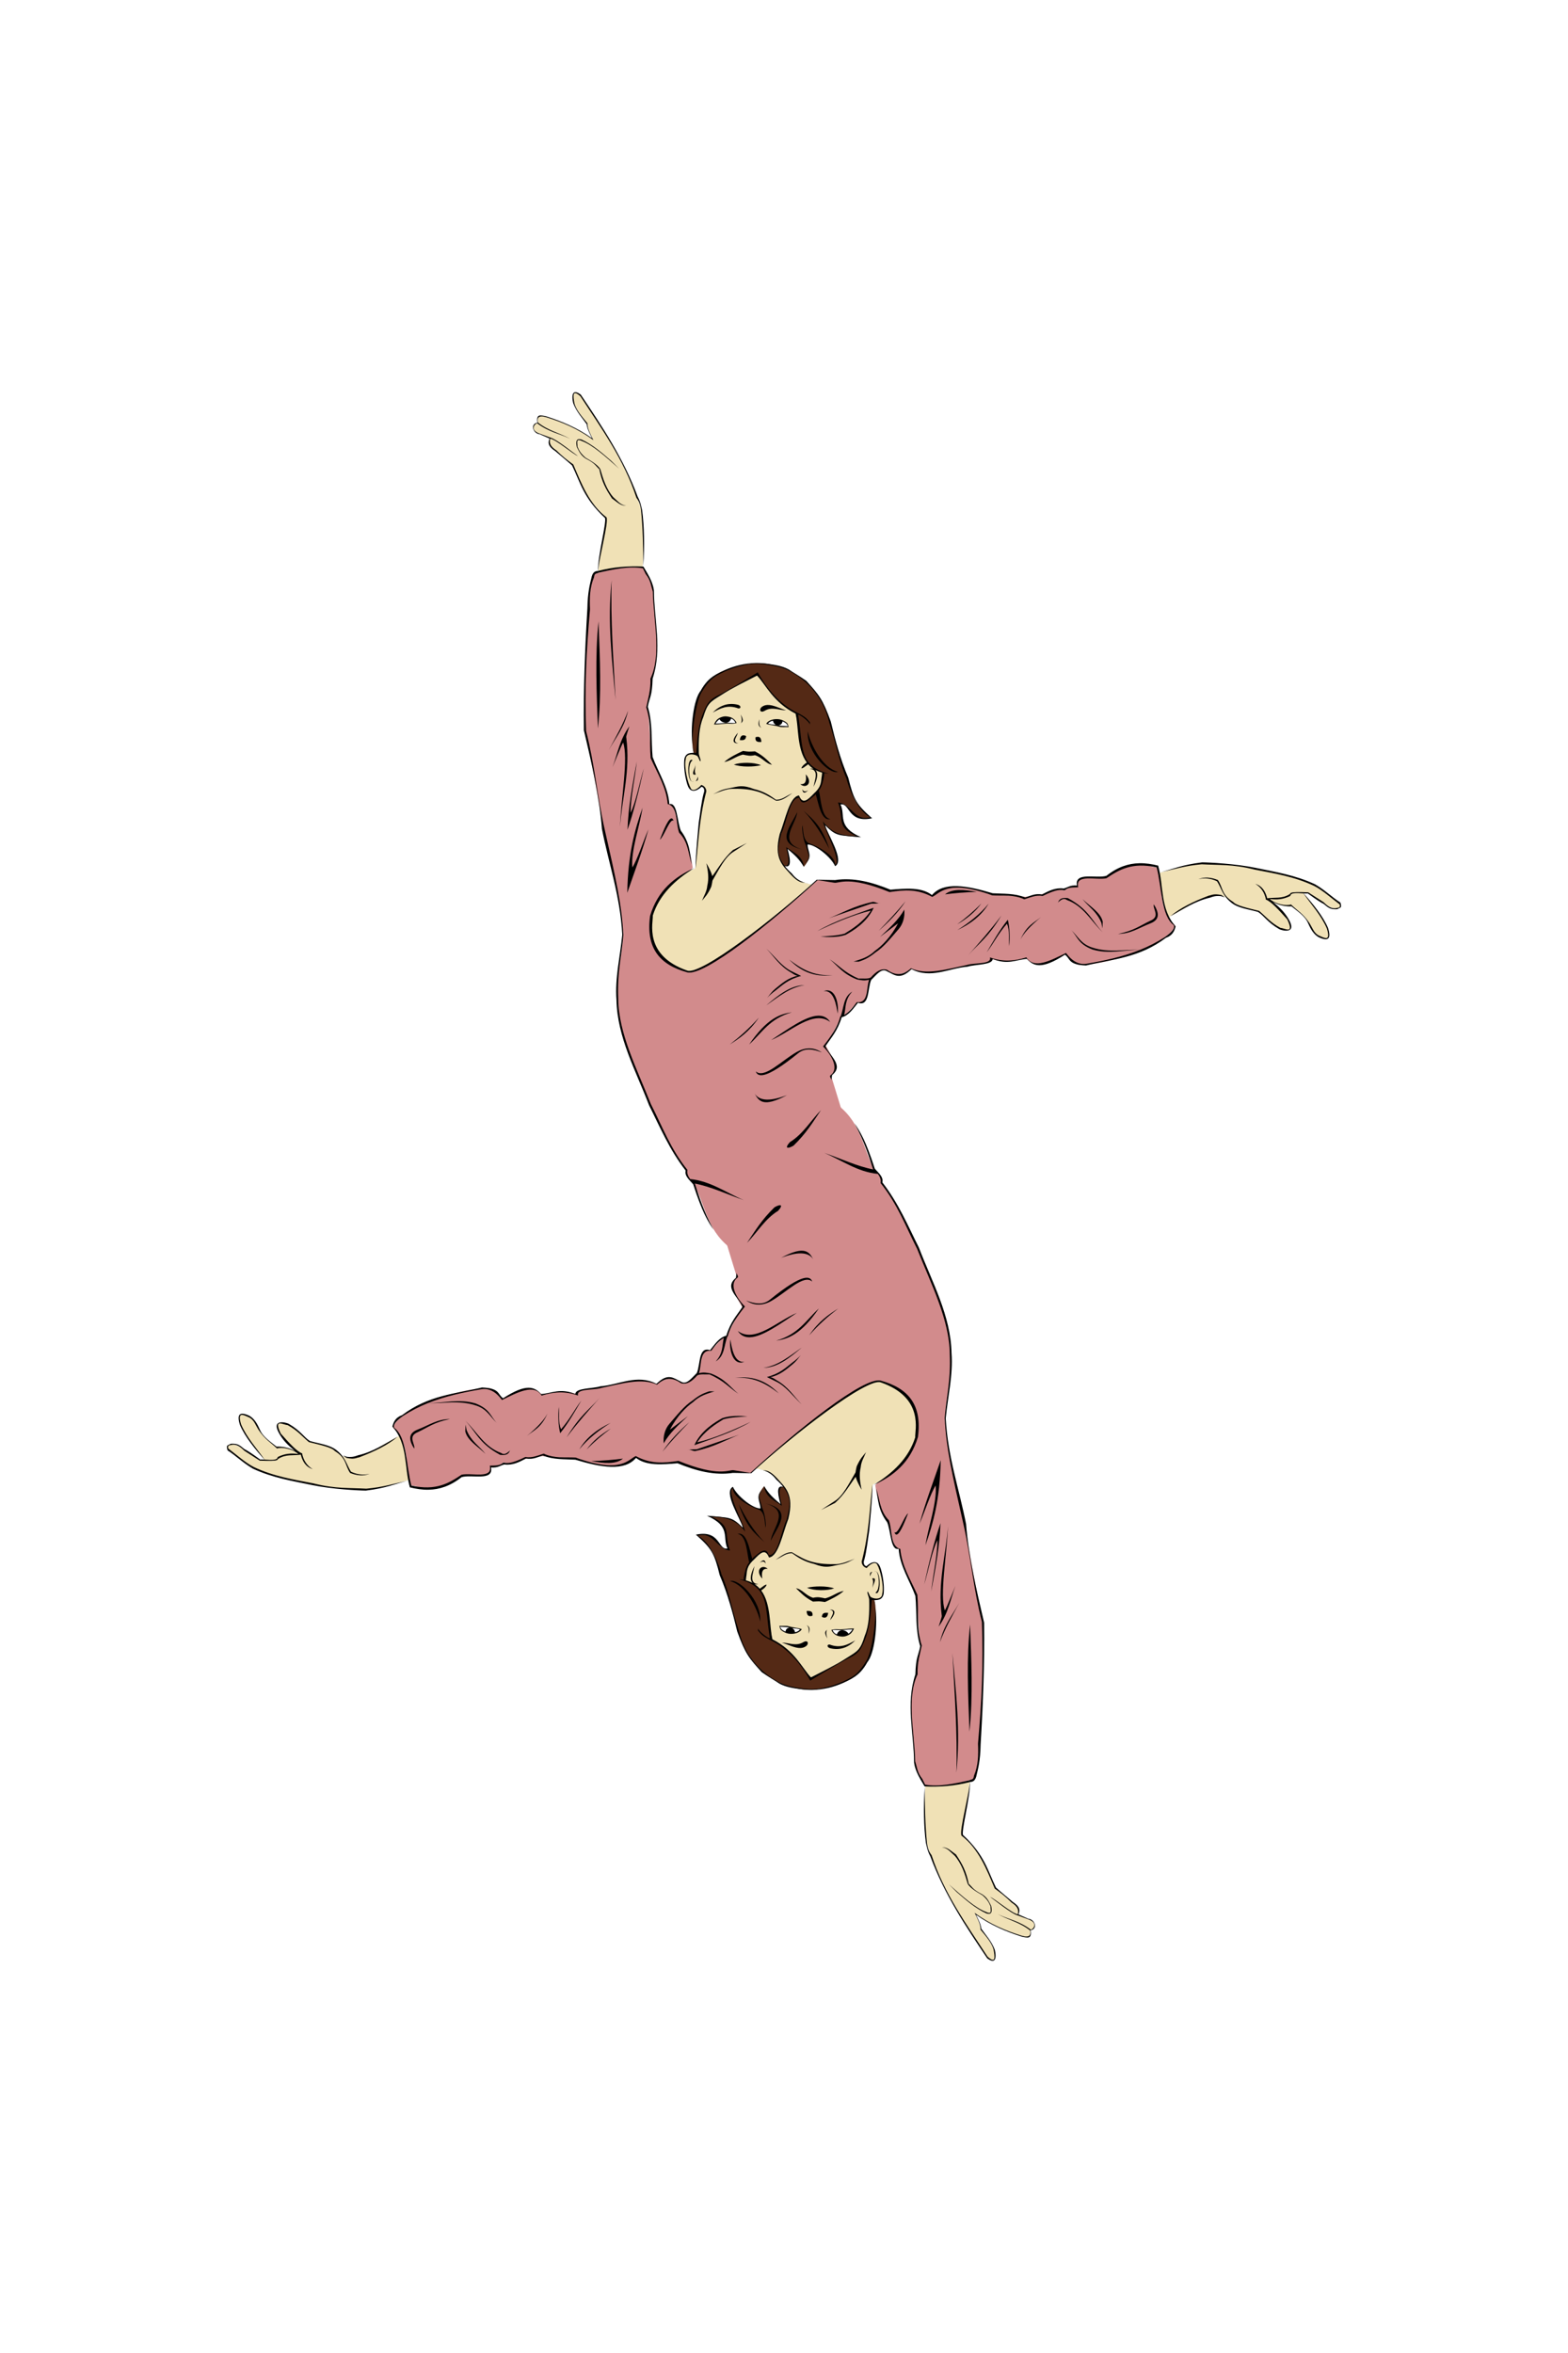<?xml version="1.0" encoding="UTF-8" standalone="no"?>
<!-- Created with Inkscape (http://www.inkscape.org/) -->

<svg
   xmlns:dc="http://purl.org/dc/elements/1.1/"
   xmlns:cc="http://creativecommons.org/ns#"
   xmlns:rdf="http://www.w3.org/1999/02/22-rdf-syntax-ns#"
   xmlns:svg="http://www.w3.org/2000/svg"
   xmlns="http://www.w3.org/2000/svg"
   xmlns:sodipodi="http://sodipodi.sourceforge.net/DTD/sodipodi-0.dtd"
   xmlns:inkscape="http://www.inkscape.org/namespaces/inkscape"
   id="svg3020"
   version="1.1"
   inkscape:version="0.48.4 r9939"
   width="100.002"
   height="150"
   sodipodi:docname="Graceful.svg">
  <defs
     id="defs3024" />
  <sodipodi:namedview
     pagecolor="#ffffff"
     bordercolor="#666666"
     borderopacity="1"
     objecttolerance="10"
     gridtolerance="10"
     guidetolerance="10"
     inkscape:pageopacity="0"
     inkscape:pageshadow="2"
     inkscape:window-width="1366"
     inkscape:window-height="709"
     id="namedview3022"
     showgrid="false"
     showguides="true"
     inkscape:guide-bbox="true"
     inkscape:zoom="0.47141473"
     inkscape:cx="-117.74095"
     inkscape:cy="73.90132"
     inkscape:window-x="0"
     inkscape:window-y="27"
     inkscape:window-maximized="1"
     inkscape:current-layer="svg3020"
     fit-margin-top="25"
     fit-margin-left="14.47"
     fit-margin-right="14.47"
     fit-margin-bottom="25" />
  <g
     id="g3225"
     transform="matrix(0.106,0,0,0.106,-5.794,17.699)">
    <g
       transform="translate(135.762,-4.243)"
       id="g4046">
      <path
         style="fill:#d28b8c;fill-opacity:1;stroke:none"
         d="m 410.599,366.406 c -22.072,19.795 -50.283,36.861 -75.438,55.286 l -22.986,-33.721 23.516,-28.857 c -1.374,-8.482 -3.223,-16.536 -8.087,-21.876 -1.816,-6.025 -1.758,-15.399 -6.231,-16.572 -1.053,-10.844 -6.895,-18.097 -10.474,-27.046 l -2.254,-32.615 c 1.171,-5.32 2.452,-10.667 2.254,-15.644 6.87,-17.359 0.768,-36.571 0.928,-54.888 l -6.099,-12.197 c -10.076,-0.462 -19.357,1.172 -29.433,4.243 -2.492,7.003 -2.976,14.256 -2.652,21.61 -2.82,21.759 -2.84,46.874 -2.652,71.726 3.774,20.62 7.993,40.797 11.137,62.047 4.757,19.975 9.341,39.951 11.667,59.926 -0.343,20.686 -9.585,35.552 2.652,70.532 7.791,18.378 14.657,37.218 24.395,54.623 3.099,6.256 6.303,12.469 11.137,18.031 0.34,2.63 0.163,5.443 3.845,6.894 7.149,13.098 7.854,28.128 21.61,39.244 l 67.483,-83.393 -5.966,-19.489 c 5.635,-4.097 0.741,-11.203 -3.182,-18.031 l 9.943,-18.163 c 2.234,0.315 5.66,-5.003 9.148,-7.822 7.55,1.044 5.466,-9.353 7.955,-14.319 4.051,-1.749 3.596,-8.469 12.33,-3.712 2.851,1.988 7.274,0.832 12.595,-2.121 8.142,4.019 20.299,0.41 31.819,-1.989 5.152,-1.441 14.228,-0.267 15.379,-4.375 6.271,2.6 13.054,1.578 21.345,-0.133 6.414,7.165 15.988,2.278 24.13,-2.652 2.554,3.801 5.589,6.99 9.173,6.651 24.31,-1.132 55.833,-16.093 56.189,-24.019 -10.635,-9.671 -6.717,-22.98 -10.076,-34.471 -8.106,-0.408 -10.373,-6.953 -31.156,5.966 -6.476,1.113 -17.145,-3.292 -17.633,5.701 -2.772,0.261 -5.978,-0.128 -7.424,2.121 -4.282,-1.805 -9.186,1.362 -13.788,2.121 l -9.546,1.591 -22.273,-1.591 c -16.352,-6.841 -26.938,-5.15 -34.471,1.061 -6.299,-4.828 -15.946,-3.38 -24.925,-3.182 -10.866,-2.959 -21.229,-7.806 -33.41,-5.834 z"
         id="path4044"
         inkscape:connector-curvature="0"
         sodipodi:nodetypes="cccccccccccccccccccccccccccccccccccccccccccccc" />
      <path
         style="fill:#f0e1b6;fill-opacity:1;stroke:none"
         d="m 374.625,243.156 c -10.333,4.94 -21.75,9.203 -28.312,16.5 -5.009,4.607 -9.593,11.752 -7.688,30.188 l 0,1.125 c -2.031,0.013 -4.063,-1.41 -6.094,0.375 -4.228,5.568 0.432,12.124 0.656,18.188 3.994,7.466 7.619,-1.312 7.875,0.188 1.656,1.27 2.772,2.607 2.438,4.125 -2.874,9.48 -4.052,19.285 -5.125,29.125 -0.605,5.549 -0.336,11.025 -1.156,16.531 -15.548,6.921 -21.363,17.237 -26.344,27.844 -2.148,12.26 2.777,32.996 23.812,34.094 27.316,-10.327 49.647,-33.216 73.125,-52.188 -10.041,-1.236 -12.986,-6.847 -17.438,-11.344 -2.861,-3.219 -2.801,-11.533 4.031,-36.375 L 399,315.906 c 1.13,2.9 1.871,6.687 6.375,1.875 l 7.5,-7.312 1.688,-8.625 -10.125,-6 -6,-29.625 z M 354.844,268.5 c 1.305,-0.075 2.16,0.328 3.281,0.438 1.669,0.456 2.94,1.31 3.375,3 -1.343,0.876 -3.724,0.506 -5.906,0.375 l -6.562,0.344 c 0.493,-1.377 1.436,-2.497 2.812,-3.344 1.28,-0.545 2.217,-0.768 3,-0.812 z m 29.094,1.844 c 1.944,-0.504 3.658,-0.022 5.438,0.129 1.661,0.971 3.636,1.733 3.781,3.715 -2.404,0.491 -4.57,-0.21 -6.812,-0.531 -2.02,-0.417 -4.921,-0.331 -5.844,-1.375 0.76,-1.289 2.181,-1.477 3.438,-1.938 z"
         id="path4013"
         inkscape:connector-curvature="0"
         sodipodi:nodetypes="ccccccccscccccccccccccscccccscccccc" />
      <path
         style="fill:#542915;fill-opacity:1;stroke:none"
         d="m 374.935,243.239 c -7.381,2.653 -16.166,8.114 -24.925,13.523 -4.241,2.285 -6.542,6.344 -8.173,10.707 -3.278,8.768 -2.845,19.368 -2.964,23.499 l -2.652,-0.795 c -0.555,-2.387 -0.808,-4.926 -0.73,-7.553 0.245,-8.173 -0.133,-16.578 2.851,-24.797 4.13,-13.14 15.783,-20.024 35.465,-21.677 17.536,-0.399 35.007,10.052 42.757,30.162 l 11.667,38.978 c 4.231,7.766 1.393,13.095 14.716,23.997 -6.53,0.697 -8.575,-1.222 -11.004,-2.917 -2.018,-3.532 -4.612,-5.527 -7.69,-6.231 l 1.856,11.667 c 2.592,5.548 6.017,6.724 9.281,8.75 -7.847,-0.469 -15.091,-0.656 -20.682,-8.22 2.298,8.441 10.894,21.92 6.894,25.323 -2.937,-5.611 -6.231,-7.299 -8.81,-9.293 -2.299,-1.777 -4.503,-2.785 -8.69,-4.097 -0.508,4.762 4.85,6.844 -1.591,14.319 -3.863,-9.531 -6.61,-7.451 -10.142,-11.203 0.572,4.188 3.854,9.806 -1.525,10.938 -5.659,-6.813 -4.041,-14.232 -1.326,-21.743 3.15,-7.639 5.029,-20.365 10.076,-20.417 3.238,6.986 7.516,-0.706 11.402,-2.585 2.069,-3.977 2.758,-7.491 3.447,-11.468 -4.149,-1.963 -8.448,-3.438 -11.402,-9.281 -2.572,-7.81 -3.703,-17.542 -5.303,-26.649 -9.139,-4.775 -16.301,-13.241 -22.804,-22.936 z"
         id="path4011"
         inkscape:connector-curvature="0"
         sodipodi:nodetypes="ccsccscccccccccccsccccccccccc" />
      <path
         style="fill:#f0e1b6;fill-opacity:1;stroke:none"
         d="m 615.965,362.296 c 1.614,9.197 2.205,19.272 6.099,26.516 12.15,-5.946 25.831,-17.404 34.736,-11.667 5.103,6.057 13.109,6.308 20.152,8.485 3.994,3.299 6.632,7.14 12.197,9.811 9.182,3.824 5.774,-2.099 4.508,-6.364 l -10.076,-10.209 c 3.133,2.472 8.182,3.58 12.728,3.58 6.984,4.419 9.843,8.839 11.932,13.258 1.283,3.686 12.942,12.298 9.281,-0.795 -3.731,-7.082 -8.733,-13.953 -14.584,-20.682 l 3.447,0 c 3.537,2.511 6.481,4.784 11.667,7.955 5.582,2.815 8.308,1.768 6.894,-1.856 -15.66,-12.835 -21.286,-13.129 -28.902,-15.91 -15.342,-2.859 -30.479,-7.365 -46.138,-7.69 -11.87,-1.411 -22.713,3.088 -33.94,5.568 z"
         id="path4021"
         inkscape:connector-curvature="0"
         sodipodi:nodetypes="ccccccccccccccccc" />
      <path
         style="fill:#f0e1b6;fill-opacity:1;stroke:none"
         d="m 283.323,148.843 c -6.615,-8.098 -13.338,-12.388 -19.622,-32.084 l -13.788,-11.269 c -1.374,-1.591 -0.699,-3.182 0,-4.773 l -8.883,-3.712 c -2.394,-3.388 -1.206,-4.73 1.326,-5.303 0.013,-2.417 -0.181,-5.042 2.917,-4.375 9.679,2.877 19.627,6.826 30.361,13.921 -1.142,-2.763 -2.49,-3.666 -3.314,-9.281 -3.682,-3.966 -6.304,-8.144 -8.22,-12.462 -0.912,-4.999 -0.34,-7.863 4.375,-4.773 l 11.8,18.561 c 8.648,14.186 16.475,28.372 21.61,42.558 l 2.519,6.762 c 1.732,11.504 2.157,23.497 1.061,36.062 -9.148,-1.325 -17.981,0.496 -26.781,2.652 z"
         id="path4042"
         inkscape:connector-curvature="0"
         sodipodi:nodetypes="ccccccccccccccccc" />
      <path
         style="fill:#000000;fill-opacity:1;stroke:none"
         d="m 265,73.125 c -2.285,0.143 -1.792,4.443 -1.188,6.719 2.109,5.345 5.273,8.58 8.062,12.562 0.354,2.99 1.885,5.685 3.188,8.438 -8.741,-6.294 -18.201,-10.253 -27.938,-13.312 -2.627,-0.373 -5.798,-1.669 -4.875,3.875 l -0.062,0.062 c -4.369,0.78 -2.615,6.551 1.375,6.938 l 6,2.625 c -1.692,3.596 0.639,5.626 3.375,7.5 3.419,2.897 7.152,5.951 10.125,8.625 5.02,10.116 6.533,19.259 19.875,31.688 0.852,3.427 -4.015,20.574 -4.312,31.812 -2.254,0.021 -3.107,1.46 -3.656,3.188 -1.196,4.994 -2.486,9.563 -2.656,19.344 -1.464,24.399 -2.421,48.799 -2.125,73.188 4.625,19.887 9.346,39.519 10.875,59.406 4.121,21.17 10.987,40.208 12.219,63.625 -1.216,13.072 -4.47,25.862 -3.469,39.25 0.448,22.449 11.673,42.557 19.625,63.375 6.615,13.153 12.08,26.427 22,39.25 -0.769,3.245 2.291,5.643 4.531,8.219 5.459,16.847 8.795,22.224 12.188,27.312 -6.347,-12.067 -8.53,-19.621 -11.125,-27.594 -0.079,-0.064 -0.142,-0.124 -0.219,-0.188 9.884,1.886 19.741,6.616 29.625,10 -10.645,-4.434 -19.886,-11.429 -32.281,-12.656 -1.487,-1.914 -2.012,-3.739 -1.656,-5.5 -10.175,-12.713 -14.863,-25.562 -22,-39.625 -8.413,-21.23 -19.503,-42.683 -19.625,-63.25 -0.704,-15.827 2.046,-25.621 3.062,-38.438 -0.961,-18.548 -4.35,-33.13 -11.344,-64.031 -4.194,-18.529 -5.941,-38.646 -11.062,-58.625 -0.938,-25.721 0.104,-47.467 2.344,-73.188 -0.328,-6.85 -0.066,-13.464 2.406,-19.219 0.314,-2.923 1.713,-2.061 2.656,-2.781 8.704,-2.011 18.426,-4.132 26.781,-2.656 l 1.688,3.469 c 3.041,3.798 3.181,7.119 4.281,10.594 0.372,17.513 5.418,37.885 -1.438,52.25 0.208,7.406 -1.436,11.949 -2.531,17.344 3.358,10.164 1.772,20.336 2.656,30.5 4.303,9.547 9.459,17.727 10.25,27.594 6.215,1.51 4.752,11.301 6.875,17.219 5.685,5.842 5.435,12.747 7.656,19.219 -1.199,-6.65 -1.1,-13.09 -6.625,-20.406 -2.266,-5.388 -2.034,-17.36 -6.906,-15.906 -0.656,-10.358 -6.578,-18.96 -10.062,-28.375 -0.968,-10.077 0.131,-20.487 -2.906,-30.219 0.977,-5.623 2.596,-6.014 2.906,-16.969 5.863,-17.677 0.873,-35.354 0.781,-53.031 C 311.846,188.69 310.277,185.303 308.375,182 L 306,178 c -9.104,-0.433 -18.209,0.264 -27.312,2.656 -0.011,-3e-5 -0.02,-4e-5 -0.031,0 1.168,-9.918 6.339,-28.676 5.219,-32.188 -10.361,-7.953 -15.032,-20.045 -20.062,-31.875 -3.375,-2.416 -6.75,-5.03 -10.125,-8.438 -3.991,-2.49 -4.371,-4.823 -3.75,-7.094 3.616,0.618 13.576,9.26 16.688,10.5 -2.79,-1.942 -12.916,-10.178 -16.5,-11.094 L 243.594,98.062 c -5.67,-1.991 -3.509,-5.524 -1.562,-6.281 7.194,5.469 13.569,6.253 20,9.438 -6.241,-3.504 -13.281,-4.878 -19.531,-9.906 -0.466,-2.502 0.078,-4.446 4.719,-3.219 9.664,3.002 19.272,6.901 28.688,13.875 -1.659,-3.375 -3.582,-6.75 -3.562,-10.125 -3.155,-3.836 -6.552,-7.642 -7.781,-11.719 -0.904,-4.812 -1.425,-9.016 3.562,-4.5 12.585,19.271 26.09,37.842 33.656,60.938 1.215,1.668 2.338,3.612 2.812,7.5 1.125,11.156 1.256,22.313 1.406,33.469 0.712,-12.327 0.537,-23.547 -0.75,-33.375 -0.608,-2.621 -1.058,-5.202 -2.625,-8.062 -8.524,-23.089 -21.391,-42.32 -34.312,-61.5 C 266.835,73.487 265.762,73.077 265,73.125 z m 2.219,28.25 c -1.403,0.116 -1.989,1.453 -1.25,4.781 1.303,2.356 2.087,4.755 5.281,6.875 6.026,2.973 6.348,4.896 8.219,6.375 1.499,7.482 3.689,11.644 7.656,17.656 3.593,2.478 4.939,4.365 8.531,4.344 -3.669,-0.531 -4.794,-2.546 -7.719,-5.062 -4.208,-4.741 -6.152,-10.952 -7.906,-17.031 -1.685,-2.563 -5.16,-4.679 -8.812,-6.75 -3.512,-3.076 -4.005,-4.781 -4.875,-6.656 0.094,-1.797 -1.237,-5.329 2.531,-3.469 6.692,2.451 14.622,9.642 22.531,16.719 l -4.75,-4.719 c -5.55,-4.809 -11.3,-9.835 -17.781,-12.781 -0.626,-0.199 -1.188,-0.32 -1.656,-0.281 z m 19.688,84.844 c -2.633,25.021 0.268,48.459 2.375,72.125 -1.241,-24.041 -3.123,-48.084 -2.375,-72.125 z M 279,210.906 c -2.176,21.841 -1.086,43.14 -0.375,64.5 2.248,-20.059 1.265,-41.442 0.375,-64.5 z m 94.344,25.156 c -6.367,0.117 -12.671,1.605 -18.281,4.25 -4.508,2.239 -9.961,3.844 -14.469,12.312 -4.512,4.807 -6.587,23.542 -4.875,33.531 -0.672,-8.457 1.968,-27.024 5.281,-32.531 5.178,-8.605 8.548,-9.941 14.188,-12.594 7.613,-3.249 15.681,-5.524 24.156,-4.125 4.107,0.603 8.195,0.977 13.719,3.469 9.476,4.965 20.615,13.885 24.887,31.837 3.625,10.591 5.327,21.903 10.238,33.35 1.824,6.702 6.17,18.593 14.219,23.25 -9.682,2.66 -11.416,-8.532 -19.281,-8.906 3.82,10.224 -1.502,14.439 10.9,20.14 -8.205,-0.321 -13.888,-0.914 -20.036,-8.764 1.061,4.936 11.577,24.664 7.355,25.968 0.188,-5.801 -12.915,-12.54 -17.5,-13.25 -0.551,4.15 3.476,7.836 0.484,11.312 0.112,0.257 -0.588,0.59 -0.484,0.875 4.155,-3.668 0.857,-7.332 0.938,-11 4.441,-0.205 14.144,7.482 16.562,13 6.146,-3.243 -4.926,-19.704 -5.977,-24.583 7.127,6.98 7.665,5.785 21.602,7.208 -14.754,-6.541 -9.13,-13.133 -12.375,-19.719 5.834,-1.178 4.185,11.433 19.031,8.313 -9.716,-8.54 -11.074,-11.314 -14.344,-24.375 -5.027,-11.805 -7.883,-22.865 -10.533,-33.857 -4.917,-13.602 -7.089,-15.99 -14.717,-24.424 -4.138,-2.935 -7.751,-4.897 -10.531,-6.844 -4.299,-2.359 -8.981,-2.863 -13.781,-3.5 -2.106,-0.279 -4.253,-0.383 -6.375,-0.344 z m 29.297,122.672 c -0.851,-7.144 -7.17,-9.134 -10.734,-11.953 1.181,5.537 2.798,11.571 -1,11.156 -5.78,-7.541 -3.206,-13.241 -1.969,-19.25 3.556,-7.414 5.155,-22.155 10.875,-21.562 1.645,5.593 5.676,1.356 9.406,-1.625 1.966,-2.763 4.115,-3 5.594,-11.938 0.035,-0.479 0.037,-0.914 0.031,-1.344 0.873,0.176 1.774,0.32 2.75,0.406 -18.43,-5.008 -15.226,-15.341 -18.531,-35.625 1.73,0.322 7.43,4.833 7.098,6.299 l 0.089,-1.546 c -1.839,-2.01 -1.905,-3.024 -8.401,-6.224 -7.341,-3.616 -15.797,-10.911 -23.036,-23.904 0,0 -12.231,7.599 -22.25,13.062 -6.974,3.175 -8.353,5.303 -11.469,13.781 -2.493,8.266 -2.55,13.111 -3.312,21.594 -5.928,-0.441 -6.429,1.595 -7.094,3.406 -0.876,6.796 1.471,16.016 2.656,17.688 1.424,2.245 4.057,2.545 7.625,-0.688 1.651,0.192 2.041,2.33 1.281,3.969 -1.347,5.143 -2.034,11.565 -2.938,17.594 0,0 -1.964,20.114 -1.969,27.812 1.897,-15.784 1.969,-29.127 6.531,-46.688 -0.127,-2.178 -1.569,-3.412 -3.062,-3.812 -0.458,0.782 -5.313,5.558 -6.625,1.312 -1.062,-1.435 -3.94,-11.912 -2.688,-16.75 0.067,-3.244 3.942,-3.551 6.656,-2.156 1.175,0.604 1.477,3.482 2.25,3.344 0.136,-1.496 -1.026,-3.174 -1.062,-4.938 -0.164,-8.017 0.045,-15.299 2.656,-21.5 2.615,-8.5 3.907,-9.071 10.812,-13.344 3.34,-2.067 3.33,-2.516 21.562,-11.75 5.28,5.449 9.59,15.975 23.188,22.906 1.923,7.42 0.613,21.129 6.781,29.406 -1.572,0.966 -3.016,2.326 -3.25,3.438 0.768,0.273 2.443,-1.327 4.094,-2.406 0.917,1.044 1.959,1.979 3.188,2.781 -0.519,-0.173 -1.088,-0.224 -1.656,-0.188 -0.202,0.013 -0.394,0.059 -0.594,0.094 5.777,0.752 3.075,6.35 2.25,10.875 2.923,-5.797 2.552,-8.807 1.094,-10.125 1.198,0.654 2.558,1.163 4.062,1.562 -0.007,0.573 -0.063,1.181 -0.156,1.844 -0.657,3.319 0.216,6.242 -4.719,10.688 -3.652,3.762 -6.787,7.073 -9.031,1.25 -5.712,0.687 -8.079,14.12 -11.594,23.156 -3.835,15.161 2.132,19.202 6.875,24.625 4.255,4.57 6.283,4.456 8.531,4.812 -3.971,-1.176 -6.336,-3.296 -8.156,-5.719 -1.784,-1.579 -3.169,-3.068 -4.281,-4.5 3.54,1.327 4.049,-2.163 1.688,-10.344 5.33,4.64 7.161,6.439 9.953,11.016 z M 340.812,309.344 c 0.07,-0.12 0.043,-0.149 -0.125,-0.031 0.042,0.01 0.083,0.02 0.125,0.031 z m 17.75,-48.688 c -5.729,0.175 -9.333,3.692 -10.875,5.188 4.43,-2.473 8.9,-4.987 15.438,-2.531 1.802,0.177 1.65,-1.72 -0.25,-2.188 -1.549,-0.381 -2.99,-0.509 -4.312,-0.469 z m 21.969,0.594 c -1.186,0.066 -2.31,0.437 -3.344,1.219 -1.567,1.186 -1.146,3.997 1.844,2.25 4.551,-2.659 8.662,-0.192 12.875,-0.281 -3.72,-1.01 -7.817,-3.384 -11.375,-3.188 z m -83.719,3.469 c -3.171,8.579 -7.503,15.997 -11.625,23.625 4.19,-7.402 9.267,-13.474 11.625,-23.625 z m 67.688,2.25 c 0.52,1.75 1.248,3.781 0,5.531 0.495,-1.082 2.741,-0.967 0,-5.531 z m -9.219,1.125 c -0.667,0.004 -1.37,0.117 -2.188,0.406 -3.068,1.018 -3.763,2.823 -4.625,4.469 1.727,0.047 4.779,-0.278 6.312,-0.438 3.464,-0.361 4.217,0.38 7.312,-0.406 -0.663,-1.886 -2.615,-3.468 -4.875,-3.812 -0.641,-0.13 -1.271,-0.223 -1.938,-0.219 z m 3.531,1.312 c 1.065,0.46 2.007,1.105 2.562,2.594 -1.419,0.296 -4.186,-0.293 -6.688,0.094 -0.954,0.148 -4.168,0.373 -5.25,0.344 0.375,-0.716 1.22,-1.81 2.344,-2.625 1.367,2.419 5.798,3.4 7.031,-0.406 z m 27.344,0.344 c -2.5,-0.028 -5.306,1.014 -6.25,2.844 2.524,0.891 3.989,0.639 7.969,1.75 1.485,0.415 3.791,-1.7e-4 5.5,0.25 -0.567,-1.77 -0.028,-2.252 -2.875,-3.781 -1.512,-0.852 -3.037,-1.099 -4.344,-1.062 z M 375.75,269.781 c -0.628,2.261 -1.01,4.238 1.312,5.25 -1.632,-1.06 -1.366,-3.231 -1.312,-5.25 z m 8.219,0.875 c 0.132,1.263 0.857,2.082 1.719,2.5 -1.888,-0.24 -3.683,-0.095 -4.688,-0.844 0.68,-0.798 1.8,-1.345 2.969,-1.656 z m 5.719,0.438 c 0.303,0.123 0.603,0.24 0.844,0.375 1.784,0.958 1.989,1.454 2.344,2.562 -1.07,-0.157 -4.367,-0.157 -5.281,-0.469 -0.114,-0.039 -0.228,-0.06 -0.344,-0.094 1.222,-0.074 2.317,-0.885 2.438,-2.375 z m -92.125,3 c -5.912,8.129 -7.049,16.368 -10.125,24.562 2.126,-4.942 4.734,-11.812 6.375,-14.812 3.27,9.084 -1.25,33.75 -1.875,50.625 1.25,-17.937 6.341,-33.314 3.75,-53.812 -0.212,-0.514 1.2,-4.275 1.875,-6.562 z m 65.25,3.875 c -0.72,0.962 -5.56,6.451 0.375,6.375 -4.266,-0.863 -0.757,-4.021 -0.375,-6.375 z m 3.469,1.531 c -1.319,-0.056 -2.026,1 -2.25,2.875 1.81,0.125 3.628,0.24 3.781,-2.438 -0.583,-0.271 -1.092,-0.419 -1.531,-0.438 z m 8.469,0.906 c -0.392,0.014 -0.821,0.109 -1.25,0.219 -0.423,2.473 1.032,3.123 3.5,2.844 -0.173,-2.517 -1.075,-3.103 -2.25,-3.062 z m -39,6 c 0.161,1.798 0.474,3.044 0.906,3.375 -0.368,-0.932 -0.673,-2.083 -0.906,-3.375 z m 30.188,2.5 c -2.886,1.307 -8.246,3.847 -11.312,6.688 4.225,-0.828 6.704,-3.335 11.188,-4.5 2.983,0.564 4.258,1.019 7.281,0.344 4.489,1.382 6.58,5.165 10.281,5.75 -2.73,-2.624 -5.174,-5.41 -10.219,-8.031 -4.021,0.197 -3.347,0.298 -7.219,-0.25 z m -31,5.312 c -0.072,-0.004 -0.152,0.014 -0.219,0.031 -2.321,0.588 -2.234,11.941 0.438,13.062 -1.9,-1.416 -2.534,-11.288 0.469,-12.781 -0.249,-0.188 -0.473,-0.302 -0.688,-0.312 z m -32.906,1 c -2.527,13.7 -5.132,27.394 -5.594,41.094 3.47,-9.895 6.695,-22.722 9.812,-36.844 -2.254,7.248 -4.751,20.31 -7.938,26.625 -0.125,-8.662 2.879,-22.213 3.719,-30.875 z m 66.406,0.812 c -2.99,-0.035 -5.934,0.348 -8,1.062 4.378,1.6 12.024,1.425 16.312,0.375 -2.277,-0.971 -5.323,-1.402 -8.312,-1.438 z m -31.031,1.031 c -0.182,2.177 -3.423,6.926 0.156,5.969 -1.164,-1.709 -0.26,-3.943 -0.156,-5.969 z m 66.281,5.906 c 0.751,4.948 -0.795,6.186 -3.281,5.906 3.467,3.056 7.912,-0.822 3.281,-5.906 z m -64.938,1.375 c -0.34,1.365 -0.777,2.501 -1.469,2.812 0.792,-0.392 2.006,-0.094 1.469,-2.812 z m -2.562,2.938 c -0.366,0.17 -0.699,0.149 -1,0.031 0.302,0.215 0.645,0.249 1,-0.031 z M 365,310.125 c -2.542,0.009 -4.56,0.707 -7.188,1.156 -5.528,0.944 -6.944,2.324 -9.844,3.656 3.809,-1.505 8.068,-3.168 11.031,-3.25 4.814,-0.134 9.659,0.04 14.344,1.281 4.392,0.993 8.419,3.483 12.469,5.844 3.516,0.215 6.635,-2.347 9.812,-4.5 -3.801,1.695 -6.012,3.963 -9.812,3.969 -3.578,-2.525 -7.09,-5.002 -13.406,-6.5 -3.151,-1.257 -5.429,-1.663 -7.406,-1.656 z m 36.625,1.844 c 0.279,2.231 1.287,2.823 3.562,0.562 -2.101,1.336 -2.944,0.573 -3.562,-0.562 z m -96.156,11.094 c -4.579,13.234 -8.754,27.48 -9.156,51.156 4.338,-12.632 9.022,-24.914 12.719,-38.188 -2.647,6.017 -6.655,18.243 -9.656,22.938 -1.047,-9.796 4.635,-25.609 6.094,-35.906 z m 17.344,6.406 c -2.343,0.396 -5.958,10.548 -6.875,12.812 2.522,-1.936 6.025,-13.081 8.219,-11.406 -0.301,-0.924 -0.694,-1.358 -1.125,-1.406 -0.073,-0.008 -0.143,-0.013 -0.219,0 z m 45.5,14.781 -8.469,4.281 c -5.724,5.226 -8.509,10.461 -12.375,15.688 -0.747,-3.118 -3.562,-7.75 -3.562,-7.75 0.973,4.508 1.654,9.024 0.531,13.531 -0.231,3.282 -2.001,6.037 -3.188,9 1.993,-2.512 3.283,-3.415 5.594,-8.469 0,0 0.504,-1.902 0.719,-3.656 3.938,-6.746 7.649,-14.414 12.75,-17.406 z m 273.875,11.656 c -12.761,1.634 -16.643,3.813 -24.562,5.75 8.101,-1.537 13.874,-3.725 24.312,-4.594 10.038,0.588 18.369,-0.213 31.844,3.188 12.083,2.355 24.099,4.244 35.844,9.844 4.943,2.511 10.231,7.272 15.375,11.156 0.198,0.905 0.364,1.793 -1.438,2.031 -3.4,1.01 -5.918,-1.118 -8.312,-3.438 l -9.219,-5.906 c -12.758,-0.549 -10.058,0.629 -11.25,1.156 -4.536,2.846 -9.001,1.755 -13.438,2.438 -1.052,-3.837 -2.724,-7.249 -7.156,-8.719 3.639,2.212 5.624,5.476 6.375,9.5 3.149,1.063 8.001,6.489 12.812,11.875 4.462,9.306 -1.276,5.314 -4.094,5.125 -6.241,-3.413 -8.689,-6.806 -12.812,-10.219 -6.423,-1.618 -13.73,-3.106 -15.594,-5.375 -7.204,-4.394 -6.15,-8.794 -9.219,-13.188 -3.925,-1.588 -7.857,-2.011 -11.781,-0.531 3.596,-0.834 7.344,-0.612 11.281,1.281 2.718,4.309 3.247,8.629 8.688,12.938 4.01,3.255 10.512,3.911 16,5.5 3.884,2.521 5.313,6.02 12.781,10.375 1.491,0.818 11.214,3.299 5.375,-6.406 -3.099,-5.151 -6.211,-7.33 -9.344,-10.125 3.221,2.13 8.086,3.013 11.25,2.75 3.814,3.143 8.272,5.872 10.094,10.344 1.517,3.44 3.3,6.531 6.219,8.219 6.115,2.909 7.701,0.718 5.688,-5.562 -2.945,-7.006 -9.011,-14.375 -14.688,-20.75 1.138,0.08 2.072,0.136 2.5,0 2.292,1.617 5.226,3.826 8.531,5.781 2.7,1.039 3.45,4.261 9.312,3.719 1.312,-1.12 3.065,-0.285 1.812,-3.969 -4.827,-3.067 -9.427,-7.659 -15.25,-11 -12.086,-5.608 -24.225,-7.483 -35.688,-9.875 -11.673,-2.436 -28.032,-3.286 -32.25,-3.312 z m -37.812,0.531 c -6.381,0.138 -12.918,2.122 -19.781,7.562 -6.021,1.834 -19.247,-2.656 -17.75,5.812 -4.378,-0.259 -5.346,1.193 -7.969,1.812 -4.957,-0.633 -9.022,1.416 -13.031,3.625 -4.104,-0.848 -6.91,0.851 -10.125,1.781 -6.515,-2.635 -13.047,-2.136 -19.562,-2.531 -15.561,-4.7 -29.571,-7.108 -36.531,1.094 -6.128,-4.853 -15.574,-4.051 -25,-3.25 -11.1,-4.573 -22.181,-7.451 -33.281,-5.781 l -11.062,-0.188 c -25.359,23.297 -69.645,57.491 -77.812,54.656 -26.665,-9.255 -20.431,-29.329 -20.812,-33.125 3.963,-12.531 13.313,-21.351 24.969,-28.594 -11.87,5.39 -21.921,13.315 -26.594,28.781 -2.609,19.222 5.605,29.35 22.312,33.938 10.068,2.764 50.764,-30.044 78.5,-55.469 l 10,1.594 c 2.985,0.48 8.816,-4.385 33.25,5.625 9.232,-1.407 16.933,-1.886 25.688,2.906 4.402,-1.925 8.832,-10.907 36.188,-0.906 6.4,0.354 12.819,-0.651 19.219,2.344 3.567,-1.118 7.008,-2.71 11.031,-2 8.369,-4.126 10.866,-3.869 13.188,-3.344 1.547,-1.032 1.559,-1.795 8.188,-1.875 -1.926,-8.285 10.757,-4.111 17,-5.438 7.546,-5.014 15.26,-9.848 30.219,-6.531 3.161,11.972 2.614,29.13 10.312,34.75 0.871,2.062 -1.672,4.538 -5.375,7.156 -4.801,3.109 -9.745,5.611 -14.812,7.656 -0.021,-6.4e-4 -0.042,6.1e-4 -0.062,0 -10.396,4.189 -21.269,6.526 -32.25,8.375 -6.296,1.013 -10.358,-3.813 -12.344,-6.469 -9.529,4.678 -19.288,9.915 -23.844,2.656 -7.3,2.339 -14.606,2.772 -21.906,0 1.158,4.38 -9.126,3.042 -13.75,4.531 -11.955,2.486 -24.429,6.378 -33.781,2.031 -5.653,5.157 -10.231,3.809 -14.531,0.844 -3.798,-1.034 -6.826,1.56 -9.719,4.75 -1.694,0.951 -4.85,0.443 -7.344,0.594 -8.822,-3.889 -11.586,-7.798 -17.375,-11.688 5.107,4.151 7.807,8.812 16.562,12.219 2.251,0.445 4.486,0.915 7.219,0.156 -1.85,5.179 -0.077,14.169 -7.438,13.531 -2.247,3.094 -4.6,6.024 -7.562,7.688 1.111,-4.648 0.261,-9.128 4.875,-14.094 -5.524,3.258 -4.957,9.829 -7.031,14.969 l 0.219,-0.031 c -0.154,0.052 -0.312,0.111 -0.469,0.156 -1.345,5.973 -5.598,11.934 -10.312,17.906 5.09,5.041 9.956,13.403 4.469,17.375 -0.783,0.567 0.408,1.841 0.594,2.719 l 0.375,-2.906 c 7.418,-5.792 -1.676,-11.583 -4,-17.375 3.473,-5.075 7.268,-9.101 9.781,-17.375 4.212,-0.987 6.872,-5.095 9.781,-8.688 7.117,2.388 5.697,-8.567 7.969,-13.75 3.179,-3.031 6.249,-7.517 9.75,-5.062 4.057,1.825 7.517,5.514 14.5,-1.438 11.505,6.041 22.453,-0.565 33.656,-1.469 5.124,-1.544 15.111,-0.936 15.188,-4.688 9.054,3.81 14.041,0.46 20.656,0 3.677,4.22 8.665,6.719 22.781,-2.531 3.493,2.347 1.596,5.977 12.688,6.5 16.047,-3.859 32.078,-4.548 48.125,-16.656 3.731,-1.292 5.131,-3.888 5.812,-6.875 -9.369,-10.333 -7.083,-24.319 -10.5,-36.531 -3.737,-0.926 -7.515,-1.52 -11.344,-1.438 z m 0.5,52.062 c -9.539,-0.281 -18.654,1.937 -28.688,-1.312 -7.277,-2.292 -8.77,-7.063 -12.938,-10.688 4.104,3.956 3.941,8.301 12.938,11.812 9.563,2.915 19.125,0.266 28.688,0.188 z M 403.562,368.312 c 0.532,0.154 1.065,0.287 1.656,0.406 -0.593,-0.22 -1.126,-0.318 -1.656,-0.406 z m 92.188,4.219 c -3.289,0.105 -6.13,0.85 -8.25,2.625 5.447,-0.732 11.681,-1.267 19.125,-1.5 -3.849,-0.695 -7.586,-1.23 -10.875,-1.125 z m 204.188,1.844 c 1.087,0.027 2.209,0.118 3.188,0.188 4.658,6.61 10.761,13.322 14.125,21.156 2.468,8.1 -1.443,5.682 -4.781,4.219 -3.135,-1.461 -4.06,-5.094 -5.938,-7.812 -3.774,-5.579 -7.258,-7.34 -10.875,-10.875 -3.273,1.021 -8.709,-0.251 -12.25,-2.812 -0.18,-0.173 -0.352,-0.35 -0.531,-0.531 4.266,0.6 8.078,0.299 12.344,-1.812 0.101,-1.532 2.321,-1.778 4.719,-1.719 z m -50,0.781 c -1.711,0.059 -2.375,0.57 -3.75,0.781 -9.235,3.492 -17.351,7.442 -23.062,12.344 7.643,-4.252 14.948,-9.146 23.719,-11.125 3.131,-1.23 4.905,-1.087 6.656,-0.938 L 656,377 l -2.25,-1.438 c -1.245,-0.24 -2.222,-0.373 -3,-0.406 -0.292,-0.012 -0.568,-0.009 -0.812,0 z m -90.156,2.156 c -3.261,0.01 -3.606,1.478 -4.406,2.719 1.679,-1.304 3.28,-3.072 5.438,-1.5 10.083,3.604 14.582,12.762 21.562,19.469 -6.542,-6.875 -8.251,-13.719 -21,-20.594 -0.594,-0.063 -1.128,-0.095 -1.594,-0.094 z m 10.406,0.656 c 3.812,4.812 8.667,7.542 11.438,14.438 l 0.562,3.188 0.188,-3.938 c -1.095,-5.551 -7.731,-9.256 -12.188,-13.688 z m -106.438,1.312 c -4.773,5.833 -11.035,12.614 -16.156,17.75 5.24,-4.529 11.61,-10.791 16.156,-17.75 z m -19.312,0.406 c -0.191,-0.011 -0.379,-0.009 -0.562,0.031 -11.719,2.546 -18.513,6.845 -26.344,9.812 l 25.5,-8.781 4.75,-0.094 c -1.147,-0.161 -2.284,-0.906 -3.344,-0.969 z m 3.344,0.969 c 0.299,0.042 0.612,0.027 0.906,-0.031 z m 61.594,-0.062 c -5.053,5.159 -9.893,9.199 -14.594,12.594 5.868,-3.36 10.846,-7.467 14.594,-12.594 z m 4.375,0.125 c -5.287,6.489 -11.795,11.531 -18.844,15.906 7.668,-3.601 14.348,-8.428 18.844,-15.906 z m 99.375,0.438 c -0.828,2.787 4.224,7.322 -2.25,9.938 -5.901,2.759 -9.784,5.992 -19.312,7.844 7.644,-0.011 12.67,-3.711 19.5,-6.344 6.004,-2.315 5.06,-6.59 2.062,-11.438 z m -168.562,2.062 c -11.312,4.164 -22.625,7.525 -33.938,14.031 10.25,-4.867 22,-9.944 32.25,-12.344 -4.823,7.184 -11.232,11.017 -15.75,13.844 -4.875,1.441 -9.75,1.322 -14.625,1.875 4.926,0.177 9.781,0.621 15.188,-1.125 4.425,-2.465 12.752,-7.323 16.875,-16.281 z m 18.406,1.094 c -3.258,5.938 -8.917,11.19 -14.594,16.438 l 10.875,-8.219 c -4.204,8.141 -9.929,13.823 -13.906,16.562 -4.287,4.137 -8.588,5.064 -12.875,6.5 l 3.188,0 c 2.717,-1.031 4.98,-1.491 10.062,-5.562 4.954,-3.211 9.169,-8.607 13.812,-13.938 2.695,-3.094 3.895,-7.492 3.438,-11.781 z m 58.469,3.562 c -6.976,9.26 -13.377,16.347 -19.875,23.75 6.401,-7.188 11.421,-10.052 19.875,-23.75 z m 23.812,0.969 c -4.228,3.365 -8.615,4.956 -12.375,13.469 1.839,-3.585 5.544,-7.886 12.375,-13.469 z m -19.969,1.562 c -5.243,6.541 -8.819,13.084 -12.719,19.625 4.094,-5.345 6.761,-11.033 12.188,-17.25 1.901,4.445 0.959,9.124 1.312,13.531 0.623,-5.312 0.362,-10.612 -0.781,-15.906 z m -145.312,17.375 c 4.793,4.903 8.006,10.478 15,14.438 1.414,0.923 2.805,1.944 4.219,1.844 -5.977,1.138 -9.732,4.528 -13.656,7.719 -2.862,2.447 -3.423,3.742 -5.031,5.562 1.386,-1.39 2.768,-2.765 5.188,-4.5 4.144,-3.292 7.706,-6.696 15.219,-8.625 L 395.5,421.562 c -6.071,-2.795 -10.403,-9.101 -15.531,-13.781 z m 13.781,6.625 c 6.524,6.507 14.45,10.864 26.25,9.281 -11.611,0.868 -19.166,-3.881 -26.25,-9.281 z m 9.281,15.375 c -8.418,-0.039 -15.807,6.003 -23.188,12.188 7.381,-5.125 14.46,-11.102 23.188,-12.188 z m 13.188,3.125 c -0.562,0.044 -1.151,0.195 -1.781,0.438 6.423,-0.728 7.614,8.837 8.5,13.531 0.626,-5.937 -1.19,-13.824 -6.156,-13.969 -0.177,-0.005 -0.375,-0.015 -0.562,0 z m -20.875,13.188 c -7.275,1 -14.958,3.703 -25.719,19.344 7.682,-6.947 12.25,-15.611 25.719,-19.344 z M 411.125,448.125 c -7.577,0.222 -18.179,8.084 -28.25,14.656 12.062,-5.08 25.369,-18.461 35.531,-10.875 -1.836,-2.786 -4.316,-3.868 -7.281,-3.781 z m -35.656,1.156 c -5.833,6.587 -11.666,11.683 -17.5,16.156 5.833,-3.715 11.666,-7.593 17.5,-16.156 z m 30.281,18.5 c -2.549,0.015 -5.07,0.794 -7.469,2.156 -9.114,5.177 -19.451,16.294 -24.656,11.688 1.159,3.263 5.322,5.441 25.438,-10.875 4.207,-3.412 9.098,-2.55 14.312,-0.531 -2.519,-1.687 -5.076,-2.452 -7.625,-2.438 z m -32.812,27.156 c 2.485,4.328 4.829,8.796 19.5,0.938 -9.532,3.652 -16.462,3.903 -19.5,-0.938 z m 39.938,9.938 c -6.25,6.437 -10.875,14.5 -18.75,19.312 -3.664,4.155 -0.907,3.966 2.25,2.062 7.727,-7.5 11.433,-13.875 16.5,-21.375 z"
         id="path3030"
         inkscape:connector-curvature="0"
         sodipodi:nodetypes="sccccccccccccccccccccccccccccccsccccccccccccccccccccccccccccccccccccccccccccsscccccccccccccsccccccccccscccccccccccccccccccccccsscccccccccccccscccccccccccccscscscccccccccccccccccccccccsccssccccccccccccccscccccccccccccccccccccccccccccccccccccccccccccccccccccccccccsccccscccscccccccccccscscsccccccccccccccccccccccccccccccccccccccccccccccccccccscccccccccccscsccccccccccscccsccccccccccccccccccccccccccccccccccsccccccccccccccccsccccccccsccccccccccccccccccccccccccccccccccccccccccccccccccccccccccccccccccccccccccccccccccccccccccccccccccccccccccscccccccscccccccccccccccccc" />
      <path
         style="fill:#000000;fill-opacity:1;stroke:none"
         d="m 402.366,324.892 c 5.533,5.046 10.968,9.042 15.485,22.897 -3.91,-7.649 -8.408,-15.6 -15.485,-22.897 z"
         id="path3997"
         inkscape:connector-curvature="0"
         sodipodi:nodetypes="ccc" />
      <path
         style="fill:#000000;fill-opacity:1;stroke:none"
         d="m 398.616,325.642 c -0.974,7.938 -12.188,18.153 3,22.5 -16.694,-3.837 -7.094,-13.811 -3,-22.5 z"
         id="path3999"
         inkscape:connector-curvature="0"
         sodipodi:nodetypes="ccc" />
      <path
         style="fill:#000000;fill-opacity:1;stroke:none"
         d="m 401.71,333.611 c 0.743,4.033 -0.006,10.719 6.281,11.718 -0.986,-0.299 -2.807,-0.695 -3.416,-0.354 -0.576,0.323 0.047,1.386 -0.435,1.081 -1.273,-0.806 -3.138,-9.903 -2.43,-12.446 z"
         id="path4001"
         inkscape:connector-curvature="0"
         sodipodi:nodetypes="ccssc" />
      <path
         style="fill:#000000;fill-opacity:1;stroke:none"
         d="m 411.527,312.579 c 1.346,5.023 1.486,16.73 7.027,17.235 -5.7,1.726 -7.288,-10.076 -8.883,-14.981 z"
         id="path4003"
         inkscape:connector-curvature="0"
         sodipodi:nodetypes="cccc" />
      <path
         style="fill:#000000;fill-opacity:1;stroke:none"
         d="m 404.898,277.047 c -0.891,12.968 13.416,26.381 18.163,24.395 -9.671,-2.408 -16.73,-17.14 -18.163,-24.395 z"
         id="path4005"
         inkscape:connector-curvature="0"
         sodipodi:nodetypes="ccc" />
    </g>
    <g
       id="g4046-3"
       transform="matrix(-1,0,0,-1,916.974,1085.401)">
      <path
         style="fill:#d28b8c;fill-opacity:1;stroke:none"
         d="m 410.599,366.406 c -22.072,19.795 -50.283,36.861 -75.438,55.286 l -22.986,-33.721 23.516,-28.857 c -1.374,-8.482 -3.223,-16.536 -8.087,-21.876 -1.816,-6.025 -1.758,-15.399 -6.231,-16.572 -1.053,-10.844 -6.895,-18.097 -10.474,-27.046 l -2.254,-32.615 c 1.171,-5.32 2.452,-10.667 2.254,-15.644 6.87,-17.359 0.768,-36.571 0.928,-54.888 l -6.099,-12.197 c -10.076,-0.462 -19.357,1.172 -29.433,4.243 -2.492,7.003 -2.976,14.256 -2.652,21.61 -2.82,21.759 -2.84,46.874 -2.652,71.726 3.774,20.62 7.993,40.797 11.137,62.047 4.757,19.975 9.341,39.951 11.667,59.926 -0.343,20.686 -9.585,35.552 2.652,70.532 7.791,18.378 14.657,37.218 24.395,54.623 3.099,6.256 6.303,12.469 11.137,18.031 0.34,2.63 0.163,5.443 3.845,6.894 7.149,13.098 7.854,28.128 21.61,39.244 l 67.483,-83.393 -5.966,-19.489 c 5.635,-4.097 0.741,-11.203 -3.182,-18.031 l 9.943,-18.163 c 2.234,0.315 5.66,-5.003 9.148,-7.822 7.55,1.044 5.466,-9.353 7.955,-14.319 4.051,-1.749 3.596,-8.469 12.33,-3.712 2.851,1.988 7.274,0.832 12.595,-2.121 8.142,4.019 20.299,0.41 31.819,-1.989 5.152,-1.441 14.228,-0.267 15.379,-4.375 6.271,2.6 13.054,1.578 21.345,-0.133 6.414,7.165 15.988,2.278 24.13,-2.652 2.554,3.801 5.589,6.99 9.173,6.651 24.31,-1.132 55.833,-16.093 56.189,-24.019 -10.635,-9.671 -6.717,-22.98 -10.076,-34.471 -8.106,-0.408 -10.373,-6.953 -31.156,5.966 -6.476,1.113 -17.145,-3.292 -17.633,5.701 -2.772,0.261 -5.978,-0.128 -7.424,2.121 -4.282,-1.805 -9.186,1.362 -13.788,2.121 l -9.546,1.591 -22.273,-1.591 c -16.352,-6.841 -26.938,-5.15 -34.471,1.061 -6.299,-4.828 -15.946,-3.38 -24.925,-3.182 -10.866,-2.959 -21.229,-7.806 -33.41,-5.834 z"
         id="path4044-4"
         inkscape:connector-curvature="0"
         sodipodi:nodetypes="cccccccccccccccccccccccccccccccccccccccccccccc" />
      <path
         style="fill:#f0e1b6;fill-opacity:1;stroke:none"
         d="m 374.625,243.156 c -10.333,4.94 -21.75,9.203 -28.312,16.5 -5.009,4.607 -9.593,11.752 -7.688,30.188 l 0,1.125 c -2.031,0.013 -4.063,-1.41 -6.094,0.375 -4.228,5.568 0.432,12.124 0.656,18.188 3.994,7.466 7.619,-1.312 7.875,0.188 1.656,1.27 2.772,2.607 2.438,4.125 -2.874,9.48 -4.052,19.285 -5.125,29.125 -0.605,5.549 -0.336,11.025 -1.156,16.531 -15.548,6.921 -21.363,17.237 -26.344,27.844 -2.148,12.26 2.777,32.996 23.812,34.094 27.316,-10.327 49.647,-33.216 73.125,-52.188 -10.041,-1.236 -12.986,-6.847 -17.438,-11.344 -2.861,-3.219 -2.801,-11.533 4.031,-36.375 L 399,315.906 c 1.13,2.9 1.871,6.687 6.375,1.875 l 7.5,-7.312 1.688,-8.625 -10.125,-6 -6,-29.625 z M 354.844,268.5 c 1.305,-0.075 2.16,0.328 3.281,0.438 1.669,0.456 2.94,1.31 3.375,3 -1.343,0.876 -3.724,0.506 -5.906,0.375 l -6.562,0.344 c 0.493,-1.377 1.436,-2.497 2.812,-3.344 1.28,-0.545 2.217,-0.768 3,-0.812 z m 29.094,1.844 c 1.944,-0.504 3.658,-0.022 5.438,0.129 1.661,0.971 3.636,1.733 3.781,3.715 -2.404,0.491 -4.57,-0.21 -6.812,-0.531 -2.02,-0.417 -4.921,-0.331 -5.844,-1.375 0.76,-1.289 2.181,-1.477 3.438,-1.938 z"
         id="path4013-0"
         inkscape:connector-curvature="0"
         sodipodi:nodetypes="ccccccccscccccccccccccscccccscccccc" />
      <path
         style="fill:#542915;fill-opacity:1;stroke:none"
         d="m 374.935,243.239 c -7.381,2.653 -16.166,8.114 -24.925,13.523 -4.241,2.285 -6.542,6.344 -8.173,10.707 -3.278,8.768 -2.845,19.368 -2.964,23.499 l -2.652,-0.795 c -0.555,-2.387 -0.808,-4.926 -0.73,-7.553 0.245,-8.173 -0.133,-16.578 2.851,-24.797 4.13,-13.14 15.783,-20.024 35.465,-21.677 17.536,-0.399 35.007,10.052 42.757,30.162 l 11.667,38.978 c 4.231,7.766 1.393,13.095 14.716,23.997 -6.53,0.697 -8.575,-1.222 -11.004,-2.917 -2.018,-3.532 -4.612,-5.527 -7.69,-6.231 l 1.856,11.667 c 2.592,5.548 6.017,6.724 9.281,8.75 -7.847,-0.469 -15.091,-0.656 -20.682,-8.22 2.298,8.441 10.894,21.92 6.894,25.323 -2.937,-5.611 -6.231,-7.299 -8.81,-9.293 -2.299,-1.777 -4.503,-2.785 -8.69,-4.097 -0.508,4.762 4.85,6.844 -1.591,14.319 -3.863,-9.531 -6.61,-7.451 -10.142,-11.203 0.572,4.188 3.854,9.806 -1.525,10.938 -5.659,-6.813 -4.041,-14.232 -1.326,-21.743 3.15,-7.639 5.029,-20.365 10.076,-20.417 3.238,6.986 7.516,-0.706 11.402,-2.585 2.069,-3.977 2.758,-7.491 3.447,-11.468 -4.149,-1.963 -8.448,-3.438 -11.402,-9.281 -2.572,-7.81 -3.703,-17.542 -5.303,-26.649 -9.139,-4.775 -16.301,-13.241 -22.804,-22.936 z"
         id="path4011-3"
         inkscape:connector-curvature="0"
         sodipodi:nodetypes="ccsccscccccccccccsccccccccccc" />
      <path
         style="fill:#f0e1b6;fill-opacity:1;stroke:none"
         d="m 615.965,362.296 c 1.614,9.197 2.205,19.272 6.099,26.516 12.15,-5.946 25.831,-17.404 34.736,-11.667 5.103,6.057 13.109,6.308 20.152,8.485 3.994,3.299 6.632,7.14 12.197,9.811 9.182,3.824 5.774,-2.099 4.508,-6.364 l -10.076,-10.209 c 3.133,2.472 8.182,3.58 12.728,3.58 6.984,4.419 9.843,8.839 11.932,13.258 1.283,3.686 12.942,12.298 9.281,-0.795 -3.731,-7.082 -8.733,-13.953 -14.584,-20.682 l 3.447,0 c 3.537,2.511 6.481,4.784 11.667,7.955 5.582,2.815 8.308,1.768 6.894,-1.856 -15.66,-12.835 -21.286,-13.129 -28.902,-15.91 -15.342,-2.859 -30.479,-7.365 -46.138,-7.69 -11.87,-1.411 -22.713,3.088 -33.94,5.568 z"
         id="path4021-3"
         inkscape:connector-curvature="0"
         sodipodi:nodetypes="ccccccccccccccccc" />
      <path
         style="fill:#f0e1b6;fill-opacity:1;stroke:none"
         d="m 283.323,148.843 c -6.615,-8.098 -13.338,-12.388 -19.622,-32.084 l -13.788,-11.269 c -1.374,-1.591 -0.699,-3.182 0,-4.773 l -8.883,-3.712 c -2.394,-3.388 -1.206,-4.73 1.326,-5.303 0.013,-2.417 -0.181,-5.042 2.917,-4.375 9.679,2.877 19.627,6.826 30.361,13.921 -1.142,-2.763 -2.49,-3.666 -3.314,-9.281 -3.682,-3.966 -6.304,-8.144 -8.22,-12.462 -0.912,-4.999 -0.34,-7.863 4.375,-4.773 l 11.8,18.561 c 8.648,14.186 16.475,28.372 21.61,42.558 l 2.519,6.762 c 1.732,11.504 2.157,23.497 1.061,36.062 -9.148,-1.325 -17.981,0.496 -26.781,2.652 z"
         id="path4042-0"
         inkscape:connector-curvature="0"
         sodipodi:nodetypes="ccccccccccccccccc" />
      <path
         style="fill:#000000;fill-opacity:1;stroke:none"
         d="m 265,73.125 c -2.285,0.143 -1.792,4.443 -1.188,6.719 2.109,5.345 5.273,8.58 8.062,12.562 0.354,2.99 1.885,5.685 3.188,8.438 -8.741,-6.294 -18.201,-10.253 -27.938,-13.312 -2.627,-0.373 -5.798,-1.669 -4.875,3.875 l -0.062,0.062 c -4.369,0.78 -2.615,6.551 1.375,6.938 l 6,2.625 c -1.692,3.596 0.639,5.626 3.375,7.5 3.419,2.897 7.152,5.951 10.125,8.625 5.02,10.116 6.533,19.259 19.875,31.688 0.852,3.427 -4.015,20.574 -4.312,31.812 -2.254,0.021 -3.107,1.46 -3.656,3.188 -1.196,4.994 -2.486,9.563 -2.656,19.344 -1.464,24.399 -2.421,48.799 -2.125,73.188 4.625,19.887 9.346,39.519 10.875,59.406 4.121,21.17 10.987,40.208 12.219,63.625 -1.216,13.072 -4.47,25.862 -3.469,39.25 0.448,22.449 11.673,42.557 19.625,63.375 6.615,13.153 12.08,26.427 22,39.25 -0.769,3.245 2.291,5.643 4.531,8.219 5.459,16.847 8.795,22.224 12.188,27.312 -6.347,-12.067 -8.53,-19.621 -11.125,-27.594 -0.079,-0.064 -0.142,-0.124 -0.219,-0.188 9.884,1.886 19.741,6.616 29.625,10 -10.645,-4.434 -19.886,-11.429 -32.281,-12.656 -1.487,-1.914 -2.012,-3.739 -1.656,-5.5 -10.175,-12.713 -14.863,-25.562 -22,-39.625 -8.413,-21.23 -19.503,-42.683 -19.625,-63.25 -0.704,-15.827 2.046,-25.621 3.062,-38.438 -0.961,-18.548 -4.35,-33.13 -11.344,-64.031 -4.194,-18.529 -5.941,-38.646 -11.062,-58.625 -0.938,-25.721 0.104,-47.467 2.344,-73.188 -0.328,-6.85 -0.066,-13.464 2.406,-19.219 0.314,-2.923 1.713,-2.061 2.656,-2.781 8.704,-2.011 18.426,-4.132 26.781,-2.656 l 1.688,3.469 c 3.041,3.798 3.181,7.119 4.281,10.594 0.372,17.513 5.418,37.885 -1.438,52.25 0.208,7.406 -1.436,11.949 -2.531,17.344 3.358,10.164 1.772,20.336 2.656,30.5 4.303,9.547 9.459,17.727 10.25,27.594 6.215,1.51 4.752,11.301 6.875,17.219 5.685,5.842 5.435,12.747 7.656,19.219 -1.199,-6.65 -1.1,-13.09 -6.625,-20.406 -2.266,-5.388 -2.034,-17.36 -6.906,-15.906 -0.656,-10.358 -6.578,-18.96 -10.062,-28.375 -0.968,-10.077 0.131,-20.487 -2.906,-30.219 0.977,-5.623 2.596,-6.014 2.906,-16.969 5.863,-17.677 0.873,-35.354 0.781,-53.031 C 311.846,188.69 310.277,185.303 308.375,182 L 306,178 c -9.104,-0.433 -18.209,0.264 -27.312,2.656 -0.011,-3e-5 -0.02,-4e-5 -0.031,0 1.168,-9.918 6.339,-28.676 5.219,-32.188 -10.361,-7.953 -15.032,-20.045 -20.062,-31.875 -3.375,-2.416 -6.75,-5.03 -10.125,-8.438 -3.991,-2.49 -4.371,-4.823 -3.75,-7.094 3.616,0.618 13.576,9.26 16.688,10.5 -2.79,-1.942 -12.916,-10.178 -16.5,-11.094 L 243.594,98.062 c -5.67,-1.991 -3.509,-5.524 -1.562,-6.281 7.194,5.469 13.569,6.253 20,9.438 -6.241,-3.504 -13.281,-4.878 -19.531,-9.906 -0.466,-2.502 0.078,-4.446 4.719,-3.219 9.664,3.002 19.272,6.901 28.688,13.875 -1.659,-3.375 -3.582,-6.75 -3.562,-10.125 -3.155,-3.836 -6.552,-7.642 -7.781,-11.719 -0.904,-4.812 -1.425,-9.016 3.562,-4.5 12.585,19.271 26.09,37.842 33.656,60.938 1.215,1.668 2.338,3.612 2.812,7.5 1.125,11.156 1.256,22.313 1.406,33.469 0.712,-12.327 0.537,-23.547 -0.75,-33.375 -0.608,-2.621 -1.058,-5.202 -2.625,-8.062 -8.524,-23.089 -21.391,-42.32 -34.312,-61.5 C 266.835,73.487 265.762,73.077 265,73.125 z m 2.219,28.25 c -1.403,0.116 -1.989,1.453 -1.25,4.781 1.303,2.356 2.087,4.755 5.281,6.875 6.026,2.973 6.348,4.896 8.219,6.375 1.499,7.482 3.689,11.644 7.656,17.656 3.593,2.478 4.939,4.365 8.531,4.344 -3.669,-0.531 -4.794,-2.546 -7.719,-5.062 -4.208,-4.741 -6.152,-10.952 -7.906,-17.031 -1.685,-2.563 -5.16,-4.679 -8.812,-6.75 -3.512,-3.076 -4.005,-4.781 -4.875,-6.656 0.094,-1.797 -1.237,-5.329 2.531,-3.469 6.692,2.451 14.622,9.642 22.531,16.719 l -4.75,-4.719 c -5.55,-4.809 -11.3,-9.835 -17.781,-12.781 -0.626,-0.199 -1.188,-0.32 -1.656,-0.281 z m 19.688,84.844 c -2.633,25.021 0.268,48.459 2.375,72.125 -1.241,-24.041 -3.123,-48.084 -2.375,-72.125 z M 279,210.906 c -2.176,21.841 -1.086,43.14 -0.375,64.5 2.248,-20.059 1.265,-41.442 0.375,-64.5 z m 94.344,25.156 c -6.367,0.117 -12.671,1.605 -18.281,4.25 -4.508,2.239 -9.961,3.844 -14.469,12.312 -4.512,4.807 -6.587,23.542 -4.875,33.531 -0.672,-8.457 1.968,-27.024 5.281,-32.531 5.178,-8.605 8.548,-9.941 14.188,-12.594 7.613,-3.249 15.681,-5.524 24.156,-4.125 4.107,0.603 8.195,0.977 13.719,3.469 9.476,4.965 20.615,13.885 24.887,31.837 3.625,10.591 5.327,21.903 10.238,33.35 1.824,6.702 6.17,18.593 14.219,23.25 -9.682,2.66 -11.416,-8.532 -19.281,-8.906 3.82,10.224 -1.502,14.439 10.9,20.14 -8.205,-0.321 -13.888,-0.914 -20.036,-8.764 1.061,4.936 11.577,24.664 7.355,25.968 0.188,-5.801 -12.915,-12.54 -17.5,-13.25 -0.551,4.15 3.476,7.836 0.484,11.312 0.112,0.257 -0.588,0.59 -0.484,0.875 4.155,-3.668 0.857,-7.332 0.938,-11 4.441,-0.205 14.144,7.482 16.562,13 6.146,-3.243 -4.926,-19.704 -5.977,-24.583 7.127,6.98 7.665,5.785 21.602,7.208 -14.754,-6.541 -9.13,-13.133 -12.375,-19.719 5.834,-1.178 4.185,11.433 19.031,8.313 -9.716,-8.54 -11.074,-11.314 -14.344,-24.375 -5.027,-11.805 -7.883,-22.865 -10.533,-33.857 -4.917,-13.602 -7.089,-15.99 -14.717,-24.424 -4.138,-2.935 -7.751,-4.897 -10.531,-6.844 -4.299,-2.359 -8.981,-2.863 -13.781,-3.5 -2.106,-0.279 -4.253,-0.383 -6.375,-0.344 z m 29.297,122.672 c -0.851,-7.144 -7.17,-9.134 -10.734,-11.953 1.181,5.537 2.798,11.571 -1,11.156 -5.78,-7.541 -3.206,-13.241 -1.969,-19.25 3.556,-7.414 5.155,-22.155 10.875,-21.562 1.645,5.593 5.676,1.356 9.406,-1.625 1.966,-2.763 4.115,-3 5.594,-11.938 0.035,-0.479 0.037,-0.914 0.031,-1.344 0.873,0.176 1.774,0.32 2.75,0.406 -18.43,-5.008 -15.226,-15.341 -18.531,-35.625 1.73,0.322 7.43,4.833 7.098,6.299 l 0.089,-1.546 c -1.839,-2.01 -1.905,-3.024 -8.401,-6.224 -7.341,-3.616 -15.797,-10.911 -23.036,-23.904 0,0 -12.231,7.599 -22.25,13.062 -6.974,3.175 -8.353,5.303 -11.469,13.781 -2.493,8.266 -2.55,13.111 -3.312,21.594 -5.928,-0.441 -6.429,1.595 -7.094,3.406 -0.876,6.796 1.471,16.016 2.656,17.688 1.424,2.245 4.057,2.545 7.625,-0.688 1.651,0.192 2.041,2.33 1.281,3.969 -1.347,5.143 -2.034,11.565 -2.938,17.594 0,0 -1.964,20.114 -1.969,27.812 1.897,-15.784 1.969,-29.127 6.531,-46.688 -0.127,-2.178 -1.569,-3.412 -3.062,-3.812 -0.458,0.782 -5.313,5.558 -6.625,1.312 -1.062,-1.435 -3.94,-11.912 -2.688,-16.75 0.067,-3.244 3.942,-3.551 6.656,-2.156 1.175,0.604 1.477,3.482 2.25,3.344 0.136,-1.496 -1.026,-3.174 -1.062,-4.938 -0.164,-8.017 0.045,-15.299 2.656,-21.5 2.615,-8.5 3.907,-9.071 10.812,-13.344 3.34,-2.067 3.33,-2.516 21.562,-11.75 5.28,5.449 9.59,15.975 23.188,22.906 1.923,7.42 0.613,21.129 6.781,29.406 -1.572,0.966 -3.016,2.326 -3.25,3.438 0.768,0.273 2.443,-1.327 4.094,-2.406 0.917,1.044 1.959,1.979 3.188,2.781 -0.519,-0.173 -1.088,-0.224 -1.656,-0.188 -0.202,0.013 -0.394,0.059 -0.594,0.094 5.777,0.752 3.075,6.35 2.25,10.875 2.923,-5.797 2.552,-8.807 1.094,-10.125 1.198,0.654 2.558,1.163 4.062,1.562 -0.007,0.573 -0.063,1.181 -0.156,1.844 -0.657,3.319 0.216,6.242 -4.719,10.688 -3.652,3.762 -6.787,7.073 -9.031,1.25 -5.712,0.687 -8.079,14.12 -11.594,23.156 -3.835,15.161 2.132,19.202 6.875,24.625 4.255,4.57 6.283,4.456 8.531,4.812 -3.971,-1.176 -6.336,-3.296 -8.156,-5.719 -1.784,-1.579 -3.169,-3.068 -4.281,-4.5 3.54,1.327 4.049,-2.163 1.688,-10.344 5.33,4.64 7.161,6.439 9.953,11.016 z M 340.812,309.344 c 0.07,-0.12 0.043,-0.149 -0.125,-0.031 0.042,0.01 0.083,0.02 0.125,0.031 z m 17.75,-48.688 c -5.729,0.175 -9.333,3.692 -10.875,5.188 4.43,-2.473 8.9,-4.987 15.438,-2.531 1.802,0.177 1.65,-1.72 -0.25,-2.188 -1.549,-0.381 -2.99,-0.509 -4.312,-0.469 z m 21.969,0.594 c -1.186,0.066 -2.31,0.437 -3.344,1.219 -1.567,1.186 -1.146,3.997 1.844,2.25 4.551,-2.659 8.662,-0.192 12.875,-0.281 -3.72,-1.01 -7.817,-3.384 -11.375,-3.188 z m -83.719,3.469 c -3.171,8.579 -7.503,15.997 -11.625,23.625 4.19,-7.402 9.267,-13.474 11.625,-23.625 z m 67.688,2.25 c 0.52,1.75 1.248,3.781 0,5.531 0.495,-1.082 2.741,-0.967 0,-5.531 z m -9.219,1.125 c -0.667,0.004 -1.37,0.117 -2.188,0.406 -3.068,1.018 -3.763,2.823 -4.625,4.469 1.727,0.047 4.779,-0.278 6.312,-0.438 3.464,-0.361 4.217,0.38 7.312,-0.406 -0.663,-1.886 -2.615,-3.468 -4.875,-3.812 -0.641,-0.13 -1.271,-0.223 -1.938,-0.219 z m 3.531,1.312 c 1.065,0.46 2.007,1.105 2.562,2.594 -1.419,0.296 -4.186,-0.293 -6.688,0.094 -0.954,0.148 -4.168,0.373 -5.25,0.344 0.375,-0.716 1.22,-1.81 2.344,-2.625 1.367,2.419 5.798,3.4 7.031,-0.406 z m 27.344,0.344 c -2.5,-0.028 -5.306,1.014 -6.25,2.844 2.524,0.891 3.989,0.639 7.969,1.75 1.485,0.415 3.791,-1.7e-4 5.5,0.25 -0.567,-1.77 -0.028,-2.252 -2.875,-3.781 -1.512,-0.852 -3.037,-1.099 -4.344,-1.062 z M 375.75,269.781 c -0.628,2.261 -1.01,4.238 1.312,5.25 -1.632,-1.06 -1.366,-3.231 -1.312,-5.25 z m 8.219,0.875 c 0.132,1.263 0.857,2.082 1.719,2.5 -1.888,-0.24 -3.683,-0.095 -4.688,-0.844 0.68,-0.798 1.8,-1.345 2.969,-1.656 z m 5.719,0.438 c 0.303,0.123 0.603,0.24 0.844,0.375 1.784,0.958 1.989,1.454 2.344,2.562 -1.07,-0.157 -4.367,-0.157 -5.281,-0.469 -0.114,-0.039 -0.228,-0.06 -0.344,-0.094 1.222,-0.074 2.317,-0.885 2.438,-2.375 z m -92.125,3 c -5.912,8.129 -7.049,16.368 -10.125,24.562 2.126,-4.942 4.734,-11.812 6.375,-14.812 3.27,9.084 -1.25,33.75 -1.875,50.625 1.25,-17.937 6.341,-33.314 3.75,-53.812 -0.212,-0.514 1.2,-4.275 1.875,-6.562 z m 65.25,3.875 c -0.72,0.962 -5.56,6.451 0.375,6.375 -4.266,-0.863 -0.757,-4.021 -0.375,-6.375 z m 3.469,1.531 c -1.319,-0.056 -2.026,1 -2.25,2.875 1.81,0.125 3.628,0.24 3.781,-2.438 -0.583,-0.271 -1.092,-0.419 -1.531,-0.438 z m 8.469,0.906 c -0.392,0.014 -0.821,0.109 -1.25,0.219 -0.423,2.473 1.032,3.123 3.5,2.844 -0.173,-2.517 -1.075,-3.103 -2.25,-3.062 z m -39,6 c 0.161,1.798 0.474,3.044 0.906,3.375 -0.368,-0.932 -0.673,-2.083 -0.906,-3.375 z m 30.188,2.5 c -2.886,1.307 -8.246,3.847 -11.312,6.688 4.225,-0.828 6.704,-3.335 11.188,-4.5 2.983,0.564 4.258,1.019 7.281,0.344 4.489,1.382 6.58,5.165 10.281,5.75 -2.73,-2.624 -5.174,-5.41 -10.219,-8.031 -4.021,0.197 -3.347,0.298 -7.219,-0.25 z m -31,5.312 c -0.072,-0.004 -0.152,0.014 -0.219,0.031 -2.321,0.588 -2.234,11.941 0.438,13.062 -1.9,-1.416 -2.534,-11.288 0.469,-12.781 -0.249,-0.188 -0.473,-0.302 -0.688,-0.312 z m -32.906,1 c -2.527,13.7 -5.132,27.394 -5.594,41.094 3.47,-9.895 6.695,-22.722 9.812,-36.844 -2.254,7.248 -4.751,20.31 -7.938,26.625 -0.125,-8.662 2.879,-22.213 3.719,-30.875 z m 66.406,0.812 c -2.99,-0.035 -5.934,0.348 -8,1.062 4.378,1.6 12.024,1.425 16.312,0.375 -2.277,-0.971 -5.323,-1.402 -8.312,-1.438 z m -31.031,1.031 c -0.182,2.177 -3.423,6.926 0.156,5.969 -1.164,-1.709 -0.26,-3.943 -0.156,-5.969 z m 66.281,5.906 c 0.751,4.948 -0.795,6.186 -3.281,5.906 3.467,3.056 7.912,-0.822 3.281,-5.906 z m -64.938,1.375 c -0.34,1.365 -0.777,2.501 -1.469,2.812 0.792,-0.392 2.006,-0.094 1.469,-2.812 z m -2.562,2.938 c -0.366,0.17 -0.699,0.149 -1,0.031 0.302,0.215 0.645,0.249 1,-0.031 z M 365,310.125 c -2.542,0.009 -4.56,0.707 -7.188,1.156 -5.528,0.944 -6.944,2.324 -9.844,3.656 3.809,-1.505 8.068,-3.168 11.031,-3.25 4.814,-0.134 9.659,0.04 14.344,1.281 4.392,0.993 8.419,3.483 12.469,5.844 3.516,0.215 6.635,-2.347 9.812,-4.5 -3.801,1.695 -6.012,3.963 -9.812,3.969 -3.578,-2.525 -7.09,-5.002 -13.406,-6.5 -3.151,-1.257 -5.429,-1.663 -7.406,-1.656 z m 36.625,1.844 c 0.279,2.231 1.287,2.823 3.562,0.562 -2.101,1.336 -2.944,0.573 -3.562,-0.562 z m -96.156,11.094 c -4.579,13.234 -8.754,27.48 -9.156,51.156 4.338,-12.632 9.022,-24.914 12.719,-38.188 -2.647,6.017 -6.655,18.243 -9.656,22.938 -1.047,-9.796 4.635,-25.609 6.094,-35.906 z m 17.344,6.406 c -2.343,0.396 -5.958,10.548 -6.875,12.812 2.522,-1.936 6.025,-13.081 8.219,-11.406 -0.301,-0.924 -0.694,-1.358 -1.125,-1.406 -0.073,-0.008 -0.143,-0.013 -0.219,0 z m 45.5,14.781 -8.469,4.281 c -5.724,5.226 -8.509,10.461 -12.375,15.688 -0.747,-3.118 -3.562,-7.75 -3.562,-7.75 0.973,4.508 1.654,9.024 0.531,13.531 -0.231,3.282 -2.001,6.037 -3.188,9 1.993,-2.512 3.283,-3.415 5.594,-8.469 0,0 0.504,-1.902 0.719,-3.656 3.938,-6.746 7.649,-14.414 12.75,-17.406 z m 273.875,11.656 c -12.761,1.634 -16.643,3.813 -24.562,5.75 8.101,-1.537 13.874,-3.725 24.312,-4.594 10.038,0.588 18.369,-0.213 31.844,3.188 12.083,2.355 24.099,4.244 35.844,9.844 4.943,2.511 10.231,7.272 15.375,11.156 0.198,0.905 0.364,1.793 -1.438,2.031 -3.4,1.01 -5.918,-1.118 -8.312,-3.438 l -9.219,-5.906 c -12.758,-0.549 -10.058,0.629 -11.25,1.156 -4.536,2.846 -9.001,1.755 -13.438,2.438 -1.052,-3.837 -2.724,-7.249 -7.156,-8.719 3.639,2.212 5.624,5.476 6.375,9.5 3.149,1.063 8.001,6.489 12.812,11.875 4.462,9.306 -1.276,5.314 -4.094,5.125 -6.241,-3.413 -8.689,-6.806 -12.812,-10.219 -6.423,-1.618 -13.73,-3.106 -15.594,-5.375 -7.204,-4.394 -6.15,-8.794 -9.219,-13.188 -3.925,-1.588 -7.857,-2.011 -11.781,-0.531 3.596,-0.834 7.344,-0.612 11.281,1.281 2.718,4.309 3.247,8.629 8.688,12.938 4.01,3.255 10.512,3.911 16,5.5 3.884,2.521 5.313,6.02 12.781,10.375 1.491,0.818 11.214,3.299 5.375,-6.406 -3.099,-5.151 -6.211,-7.33 -9.344,-10.125 3.221,2.13 8.086,3.013 11.25,2.75 3.814,3.143 8.272,5.872 10.094,10.344 1.517,3.44 3.3,6.531 6.219,8.219 6.115,2.909 7.701,0.718 5.688,-5.562 -2.945,-7.006 -9.011,-14.375 -14.688,-20.75 1.138,0.08 2.072,0.136 2.5,0 2.292,1.617 5.226,3.826 8.531,5.781 2.7,1.039 3.45,4.261 9.312,3.719 1.312,-1.12 3.065,-0.285 1.812,-3.969 -4.827,-3.067 -9.427,-7.659 -15.25,-11 -12.086,-5.608 -24.225,-7.483 -35.688,-9.875 -11.673,-2.436 -28.032,-3.286 -32.25,-3.312 z m -37.812,0.531 c -6.381,0.138 -12.918,2.122 -19.781,7.562 -6.021,1.834 -19.247,-2.656 -17.75,5.812 -4.378,-0.259 -5.346,1.193 -7.969,1.812 -4.957,-0.633 -9.022,1.416 -13.031,3.625 -4.104,-0.848 -6.91,0.851 -10.125,1.781 -6.515,-2.635 -13.047,-2.136 -19.562,-2.531 -15.561,-4.7 -29.571,-7.108 -36.531,1.094 -6.128,-4.853 -15.574,-4.051 -25,-3.25 -11.1,-4.573 -22.181,-7.451 -33.281,-5.781 l -11.062,-0.188 c -25.359,23.297 -69.645,57.491 -77.812,54.656 -26.665,-9.255 -20.431,-29.329 -20.812,-33.125 3.963,-12.531 13.313,-21.351 24.969,-28.594 -11.87,5.39 -21.921,13.315 -26.594,28.781 -2.609,19.222 5.605,29.35 22.312,33.938 10.068,2.764 50.764,-30.044 78.5,-55.469 l 10,1.594 c 2.985,0.48 8.816,-4.385 33.25,5.625 9.232,-1.407 16.933,-1.886 25.688,2.906 4.402,-1.925 8.832,-10.907 36.188,-0.906 6.4,0.354 12.819,-0.651 19.219,2.344 3.567,-1.118 7.008,-2.71 11.031,-2 8.369,-4.126 10.866,-3.869 13.188,-3.344 1.547,-1.032 1.559,-1.795 8.188,-1.875 -1.926,-8.285 10.757,-4.111 17,-5.438 7.546,-5.014 15.26,-9.848 30.219,-6.531 3.161,11.972 2.614,29.13 10.312,34.75 0.871,2.062 -1.672,4.538 -5.375,7.156 -4.801,3.109 -9.745,5.611 -14.812,7.656 -0.021,-6.4e-4 -0.042,6.1e-4 -0.062,0 -10.396,4.189 -21.269,6.526 -32.25,8.375 -6.296,1.013 -10.358,-3.813 -12.344,-6.469 -9.529,4.678 -19.288,9.915 -23.844,2.656 -7.3,2.339 -14.606,2.772 -21.906,0 1.158,4.38 -9.126,3.042 -13.75,4.531 -11.955,2.486 -24.429,6.378 -33.781,2.031 -5.653,5.157 -10.231,3.809 -14.531,0.844 -3.798,-1.034 -6.826,1.56 -9.719,4.75 -1.694,0.951 -4.85,0.443 -7.344,0.594 -8.822,-3.889 -11.586,-7.798 -17.375,-11.688 5.107,4.151 7.807,8.812 16.562,12.219 2.251,0.445 4.486,0.915 7.219,0.156 -1.85,5.179 -0.077,14.169 -7.438,13.531 -2.247,3.094 -4.6,6.024 -7.562,7.688 1.111,-4.648 0.261,-9.128 4.875,-14.094 -5.524,3.258 -4.957,9.829 -7.031,14.969 l 0.219,-0.031 c -0.154,0.052 -0.312,0.111 -0.469,0.156 -1.345,5.973 -5.598,11.934 -10.312,17.906 5.09,5.041 9.956,13.403 4.469,17.375 -0.783,0.567 0.408,1.841 0.594,2.719 l 0.375,-2.906 c 7.418,-5.792 -1.676,-11.583 -4,-17.375 3.473,-5.075 7.268,-9.101 9.781,-17.375 4.212,-0.987 6.872,-5.095 9.781,-8.688 7.117,2.388 5.697,-8.567 7.969,-13.75 3.179,-3.031 6.249,-7.517 9.75,-5.062 4.057,1.825 7.517,5.514 14.5,-1.438 11.505,6.041 22.453,-0.565 33.656,-1.469 5.124,-1.544 15.111,-0.936 15.188,-4.688 9.054,3.81 14.041,0.46 20.656,0 3.677,4.22 8.665,6.719 22.781,-2.531 3.493,2.347 1.596,5.977 12.688,6.5 16.047,-3.859 32.078,-4.548 48.125,-16.656 3.731,-1.292 5.131,-3.888 5.812,-6.875 -9.369,-10.333 -7.083,-24.319 -10.5,-36.531 -3.737,-0.926 -7.515,-1.52 -11.344,-1.438 z m 0.5,52.062 c -9.539,-0.281 -18.654,1.937 -28.688,-1.312 -7.277,-2.292 -8.77,-7.063 -12.938,-10.688 4.104,3.956 3.941,8.301 12.938,11.812 9.563,2.915 19.125,0.266 28.688,0.188 z M 403.562,368.312 c 0.532,0.154 1.065,0.287 1.656,0.406 -0.593,-0.22 -1.126,-0.318 -1.656,-0.406 z m 92.188,4.219 c -3.289,0.105 -6.13,0.85 -8.25,2.625 5.447,-0.732 11.681,-1.267 19.125,-1.5 -3.849,-0.695 -7.586,-1.23 -10.875,-1.125 z m 204.188,1.844 c 1.087,0.027 2.209,0.118 3.188,0.188 4.658,6.61 10.761,13.322 14.125,21.156 2.468,8.1 -1.443,5.682 -4.781,4.219 -3.135,-1.461 -4.06,-5.094 -5.938,-7.812 -3.774,-5.579 -7.258,-7.34 -10.875,-10.875 -3.273,1.021 -8.709,-0.251 -12.25,-2.812 -0.18,-0.173 -0.352,-0.35 -0.531,-0.531 4.266,0.6 8.078,0.299 12.344,-1.812 0.101,-1.532 2.321,-1.778 4.719,-1.719 z m -50,0.781 c -1.711,0.059 -2.375,0.57 -3.75,0.781 -9.235,3.492 -17.351,7.442 -23.062,12.344 7.643,-4.252 14.948,-9.146 23.719,-11.125 3.131,-1.23 4.905,-1.087 6.656,-0.938 L 656,377 l -2.25,-1.438 c -1.245,-0.24 -2.222,-0.373 -3,-0.406 -0.292,-0.012 -0.568,-0.009 -0.812,0 z m -90.156,2.156 c -3.261,0.01 -3.606,1.478 -4.406,2.719 1.679,-1.304 3.28,-3.072 5.438,-1.5 10.083,3.604 14.582,12.762 21.562,19.469 -6.542,-6.875 -8.251,-13.719 -21,-20.594 -0.594,-0.063 -1.128,-0.095 -1.594,-0.094 z m 10.406,0.656 c 3.812,4.812 8.667,7.542 11.438,14.438 l 0.562,3.188 0.188,-3.938 c -1.095,-5.551 -7.731,-9.256 -12.188,-13.688 z m -106.438,1.312 c -4.773,5.833 -11.035,12.614 -16.156,17.75 5.24,-4.529 11.61,-10.791 16.156,-17.75 z m -19.312,0.406 c -0.191,-0.011 -0.379,-0.009 -0.562,0.031 -11.719,2.546 -18.513,6.845 -26.344,9.812 l 25.5,-8.781 4.75,-0.094 c -1.147,-0.161 -2.284,-0.906 -3.344,-0.969 z m 3.344,0.969 c 0.299,0.042 0.612,0.027 0.906,-0.031 z m 61.594,-0.062 c -5.053,5.159 -9.893,9.199 -14.594,12.594 5.868,-3.36 10.846,-7.467 14.594,-12.594 z m 4.375,0.125 c -5.287,6.489 -11.795,11.531 -18.844,15.906 7.668,-3.601 14.348,-8.428 18.844,-15.906 z m 99.375,0.438 c -0.828,2.787 4.224,7.322 -2.25,9.938 -5.901,2.759 -9.784,5.992 -19.312,7.844 7.644,-0.011 12.67,-3.711 19.5,-6.344 6.004,-2.315 5.06,-6.59 2.062,-11.438 z m -168.562,2.062 c -11.312,4.164 -22.625,7.525 -33.938,14.031 10.25,-4.867 22,-9.944 32.25,-12.344 -4.823,7.184 -11.232,11.017 -15.75,13.844 -4.875,1.441 -9.75,1.322 -14.625,1.875 4.926,0.177 9.781,0.621 15.188,-1.125 4.425,-2.465 12.752,-7.323 16.875,-16.281 z m 18.406,1.094 c -3.258,5.938 -8.917,11.19 -14.594,16.438 l 10.875,-8.219 c -4.204,8.141 -9.929,13.823 -13.906,16.562 -4.287,4.137 -8.588,5.064 -12.875,6.5 l 3.188,0 c 2.717,-1.031 4.98,-1.491 10.062,-5.562 4.954,-3.211 9.169,-8.607 13.812,-13.938 2.695,-3.094 3.895,-7.492 3.438,-11.781 z m 58.469,3.562 c -6.976,9.26 -13.377,16.347 -19.875,23.75 6.401,-7.188 11.421,-10.052 19.875,-23.75 z m 23.812,0.969 c -4.228,3.365 -8.615,4.956 -12.375,13.469 1.839,-3.585 5.544,-7.886 12.375,-13.469 z m -19.969,1.562 c -5.243,6.541 -8.819,13.084 -12.719,19.625 4.094,-5.345 6.761,-11.033 12.188,-17.25 1.901,4.445 0.959,9.124 1.312,13.531 0.623,-5.312 0.362,-10.612 -0.781,-15.906 z m -145.312,17.375 c 4.793,4.903 8.006,10.478 15,14.438 1.414,0.923 2.805,1.944 4.219,1.844 -5.977,1.138 -9.732,4.528 -13.656,7.719 -2.862,2.447 -3.423,3.742 -5.031,5.562 1.386,-1.39 2.768,-2.765 5.188,-4.5 4.144,-3.292 7.706,-6.696 15.219,-8.625 L 395.5,421.562 c -6.071,-2.795 -10.403,-9.101 -15.531,-13.781 z m 13.781,6.625 c 6.524,6.507 14.45,10.864 26.25,9.281 -11.611,0.868 -19.166,-3.881 -26.25,-9.281 z m 9.281,15.375 c -8.418,-0.039 -15.807,6.003 -23.188,12.188 7.381,-5.125 14.46,-11.102 23.188,-12.188 z m 13.188,3.125 c -0.562,0.044 -1.151,0.195 -1.781,0.438 6.423,-0.728 7.614,8.837 8.5,13.531 0.626,-5.937 -1.19,-13.824 -6.156,-13.969 -0.177,-0.005 -0.375,-0.015 -0.562,0 z m -20.875,13.188 c -7.275,1 -14.958,3.703 -25.719,19.344 7.682,-6.947 12.25,-15.611 25.719,-19.344 z M 411.125,448.125 c -7.577,0.222 -18.179,8.084 -28.25,14.656 12.062,-5.08 25.369,-18.461 35.531,-10.875 -1.836,-2.786 -4.316,-3.868 -7.281,-3.781 z m -35.656,1.156 c -5.833,6.587 -11.666,11.683 -17.5,16.156 5.833,-3.715 11.666,-7.593 17.5,-16.156 z m 30.281,18.5 c -2.549,0.015 -5.07,0.794 -7.469,2.156 -9.114,5.177 -19.451,16.294 -24.656,11.688 1.159,3.263 5.322,5.441 25.438,-10.875 4.207,-3.412 9.098,-2.55 14.312,-0.531 -2.519,-1.687 -5.076,-2.452 -7.625,-2.438 z m -32.812,27.156 c 2.485,4.328 4.829,8.796 19.5,0.938 -9.532,3.652 -16.462,3.903 -19.5,-0.938 z m 39.938,9.938 c -6.25,6.437 -10.875,14.5 -18.75,19.312 -3.664,4.155 -0.907,3.966 2.25,2.062 7.727,-7.5 11.433,-13.875 16.5,-21.375 z"
         id="path3030-9"
         inkscape:connector-curvature="0"
         sodipodi:nodetypes="sccccccccccccccccccccccccccccccsccccccccccccccccccccccccccccccccccccccccccccsscccccccccccccsccccccccccscccccccccccccccccccccccsscccccccccccccscccccccccccccscscscccccccccccccccccccccccsccssccccccccccccccscccccccccccccccccccccccccccccccccccccccccccccccccccccccccccsccccscccscccccccccccscscsccccccccccccccccccccccccccccccccccccccccccccccccccccscccccccccccscsccccccccccscccsccccccccccccccccccccccccccccccccccsccccccccccccccccsccccccccsccccccccccccccccccccccccccccccccccccccccccccccccccccccccccccccccccccccccccccccccccccccccccccccccccccccccccscccccccscccccccccccccccccc" />
      <path
         style="fill:#000000;fill-opacity:1;stroke:none"
         d="m 402.366,324.892 c 5.533,5.046 10.968,9.042 15.485,22.897 -3.91,-7.649 -8.408,-15.6 -15.485,-22.897 z"
         id="path3997-5"
         inkscape:connector-curvature="0"
         sodipodi:nodetypes="ccc" />
      <path
         style="fill:#000000;fill-opacity:1;stroke:none"
         d="m 398.616,325.642 c -0.974,7.938 -12.188,18.153 3,22.5 -16.694,-3.837 -7.094,-13.811 -3,-22.5 z"
         id="path3999-7"
         inkscape:connector-curvature="0"
         sodipodi:nodetypes="ccc" />
      <path
         style="fill:#000000;fill-opacity:1;stroke:none"
         d="m 401.71,333.611 c 0.743,4.033 -0.006,10.719 6.281,11.718 -0.986,-0.299 -2.807,-0.695 -3.416,-0.354 -0.576,0.323 0.047,1.386 -0.435,1.081 -1.273,-0.806 -3.138,-9.903 -2.43,-12.446 z"
         id="path4001-4"
         inkscape:connector-curvature="0"
         sodipodi:nodetypes="ccssc" />
      <path
         style="fill:#000000;fill-opacity:1;stroke:none"
         d="m 411.527,312.579 c 1.346,5.023 1.486,16.73 7.027,17.235 -5.7,1.726 -7.288,-10.076 -8.883,-14.981 z"
         id="path4003-6"
         inkscape:connector-curvature="0"
         sodipodi:nodetypes="cccc" />
      <path
         style="fill:#000000;fill-opacity:1;stroke:none"
         d="m 404.898,277.047 c -0.891,12.968 13.416,26.381 18.163,24.395 -9.671,-2.408 -16.73,-17.14 -18.163,-24.395 z"
         id="path4005-5"
         inkscape:connector-curvature="0"
         sodipodi:nodetypes="ccc" />
    </g>
  </g>
</svg>
